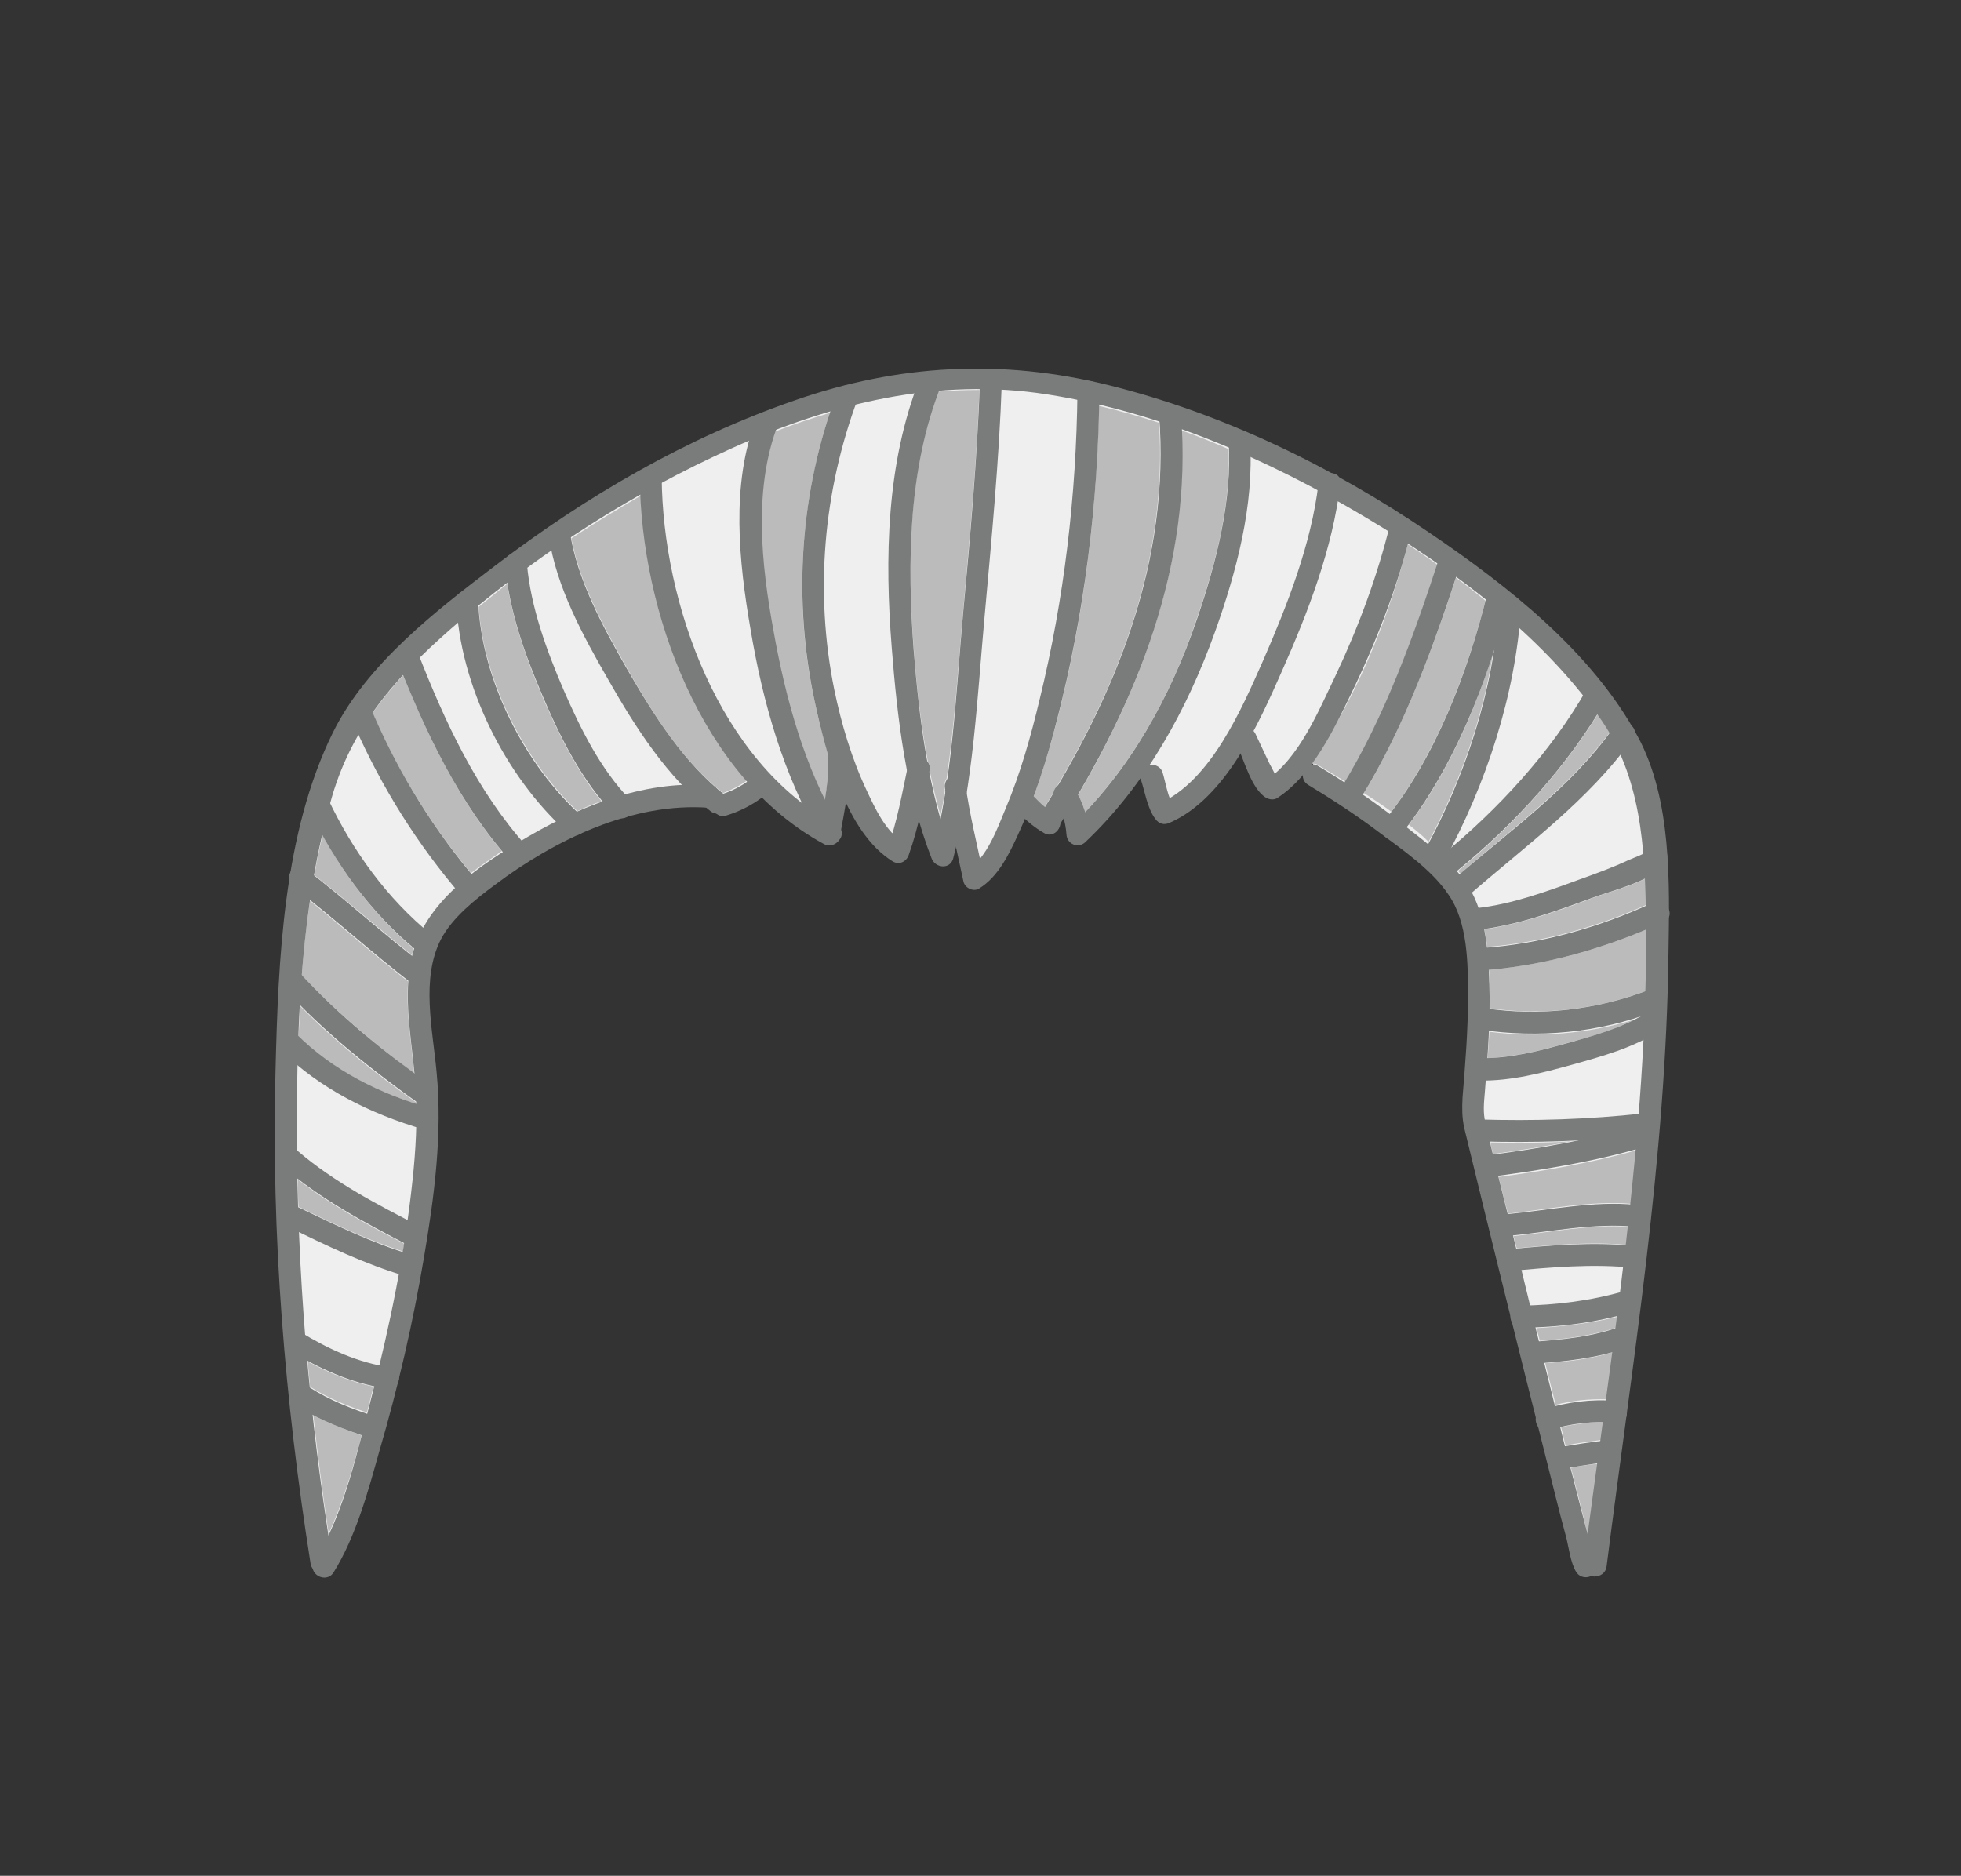 <?xml version="1.0" encoding="utf-8"?>
<!-- Generator: Adobe Illustrator 19.2.0, SVG Export Plug-In . SVG Version: 6.00 Build 0)  -->
<svg version="1.1" id="Layer_1" xmlns="http://www.w3.org/2000/svg" xmlns:xlink="http://www.w3.org/1999/xlink" x="0px" y="0px"
	 viewBox="0 0 358 342.5" style="enable-background:new 0 0 358 342.5;" xml:space="preserve">
<rect x="0" y="0" width="358" height="342.5" fill="#333333" stroke="none"/>
<style type="text/css">
	.st0{fill:#EFEFEF;}
	.st1{fill:#BBBBBC;}
	.st2{fill:#7A7B7B;}
</style>
<g>
	<path class="st0" d="M289.5,285.9c-0.6-0.9-1-2.6-1.2-4c-0.1-0.7-0.3-1.3-0.4-1.9c-1.3-5-2.6-10.2-3.9-15.1l-1.4-5.4l-0.3-0.3
		c0,0-0.1-0.1,0-0.2l0.1-0.4l-4.5-17.8l-0.2-0.3l0-0.3l-0.1-0.4c-2.7-10.9-5.7-22.6-8.4-34.4c-0.4-1.8-0.3-3.4-0.2-5.7l0.1-1.2
		c0.4-5.6,0.9-11.4,0.8-17.1c-0.1-6.2-0.2-14.6-4.7-20.1c-2.6-3.2-5.8-6.2-9.9-9.4l-0.5-0.4l-0.6,0c0,0-0.1-0.1-0.1-0.1l-0.2-0.5
		l-0.4-0.3c-4.6-3.4-9.5-6.3-13.7-8.9l-0.2-5.6l-3.3,4.5c-2.4,3.2-3.6,3.5-3.9,3.5c-0.9,0-2.2-2.3-3.8-6.6l-1.7-4.3l-2.1,3.3
		c-3.8,6.1-7.8,10.1-12.2,12.1c-0.1,0-0.1-0.1-0.2-0.2c-0.8-1.1-1.3-2.9-1.7-4.6c-0.2-0.7-0.4-1.3-0.5-1.9l-1.2-3.8l-2.3,3.2
		c-3,4.2-6.3,8-9.7,11.2c0,0,0,0,0,0c0,0,0,0,0-0.1c-0.1-1.2-0.3-2.4-0.7-3.5l-1.3-4.2l-3.2,5.2l0,0.5c0,0.1-0.1,0.1-0.1,0.2
		c-1.1-0.7-2.1-1.4-3.1-2.3l-2-1.9l-1.1,2.6c-0.4,0.9-0.8,1.8-1.2,2.6c-1.6,3.6-3.5,7.2-6.3,9c-0.3-1.4-0.6-2.8-0.9-4.2l-0.4-2
		l-3.9-0.1c-0.2,0.6-0.3,1.3-0.5,1.9c0,0-0.1-0.1-0.1-0.1c-0.8-2.1-1.6-4.5-2.3-6.9l-2.1-7.2l-1.8,7.3c-0.6,2.4-1.2,4.3-1.8,6.2
		c0,0.1-0.1,0.1-0.1,0.2c-2.8-1.8-5.4-5-7.6-9.6l-2.7-5.7l-1,6.3c-0.2,1.2-0.4,2.5-0.7,3.7l-0.4,1.9l0,0.1l-0.1,0l-0.1,0
		c-3.8-2.1-7.4-4.8-10.8-8.2l-1.3-1.3l-1.4,1.3c-1.8,1.4-3.7,2.3-5.8,3l-0.4-0.2l-0.4,0c-0.4-0.3-0.8-0.6-1.2-1l-0.5-0.4l-0.6,0
		c-0.8,0-1.6-0.1-2.4-0.1c-4.1,0-8.3,0.6-12.6,1.8l-0.2,0.1l-0.2,0.1l-0.3,0l-0.2,0.1c-2.5,0.8-5.1,1.7-7.7,2.9l-0.1,0.1l-0.1,0.1
		l-0.1,0l-0.2,0.1c-5.1,2.3-10.2,5.4-15.2,9.1c-4.1,3-8,6.1-10.4,10.2c-3.8,6.4-2.8,14.4-1.9,21.5c0.1,1.2,0.3,2.3,0.4,3.4
		c1.2,11.7-0.3,23.5-2,33.5c-1.2,7.5-2.8,15-4.6,22.5l-0.1,0.3l0,0.4c0,0.1,0,0.3-0.1,0.3l-0.2,0.3l-0.1,0.4
		c-1,4.1-2.1,8.1-3.2,11.9l-0.6,2.1c-2,6.8-4,13.8-7.5,19.5c0,0,0,0,0,0c0,0-0.1,0-0.1,0l0-0.3l-0.2-0.4
		c-5.1-31.6-7.2-62.1-6.4-90.5c0.3-11.3,0.8-22.4,2.4-33.3l0.1-0.5l-0.2-0.5c0,0,0-0.2,0.1-0.2l0.3-0.4l0.1-0.5
		c1.7-10,4.2-18.2,7.8-25.2c6.4-12.4,19.2-22,29.5-29.8l1.4-1L94,103l0.2-0.1l0.2-0.2c16.7-12.3,33.8-21.6,50.8-27.6
		c11.1-3.9,22.2-5.9,33.1-5.9c7.3,0,14.7,0.9,22,2.6c14,3.2,28.3,8.8,42.6,16.6c5.1,2.8,10.1,5.8,14.9,9c12.7,8.4,28.6,20.1,38.4,36
		c0,0,0.1,0.1,0.1,0.2l0.1,0.2l0.1,0.1l0,0.2l0.1,0.3c5.2,9.1,5.9,20.6,6,31.7l0,0.4l0.1,0.3l-0.1,0.2v0.4c0,1.6,0,3.2,0,4.7
		c-0.2,27.7-3.6,55.1-7.6,85.4l0,0.2l0,0.2l0,0.1l-0.5,3.8c-1,7.8-2.1,15.8-3.1,23.8c0,0.2-0.2,0.2-0.3,0.2l-0.7-0.2l-0.7,0.3
		C289.6,285.9,289.6,285.9,289.5,285.9C289.5,285.9,289.5,285.9,289.5,285.9z"/>
	<path class="st1" d="M285.8,263.9c-0.3-1.1-0.5-2.2-0.8-3.3c2.6-0.6,5.1-0.9,7.8-0.9c-0.1,1.1-0.3,2.1-0.4,3.2
		C290.2,263.2,288,263.5,285.8,263.9z M297,227.3c-6.6-0.6-13.5,0-20.1,0.6c-0.2-0.7-0.4-1.5-0.6-2.2c6.8-0.7,14.2-2.2,21-1.7
		C297.2,225.1,297.1,226.2,297,227.3z M295.4,240.4c-0.1,0.7-0.2,1.3-0.3,2c-4.5,1.5-9.3,2.1-14,2.4c-0.2-0.8-0.4-1.6-0.6-2.3
		C285.5,242.2,290.5,241.6,295.4,240.4z M293.4,255.5c-3.2-0.1-6.3,0.2-9.4,1c-0.6-2.5-1.3-5.1-1.9-7.6c4.2-0.3,8.4-0.8,12.4-2
		C294.1,249.8,293.8,252.7,293.4,255.5z M297.8,219.8c-7.3-0.6-15.3,1-22.5,1.8c-0.6-2.2-1.2-4.5-1.7-6.7c8.4-1.1,17.1-2.6,25.3-4.9
		C298.5,213.2,298.2,216.5,297.8,219.8z M257.2,150.6c6.8-9,11.9-20.3,15.4-31.5c-1.9,12-6.2,24.1-11.8,34.6
		C259.7,152.6,258.5,151.6,257.2,150.6z M249,144.8c7.2-12,12.4-25.9,16.8-39.3c1.8,1.3,3.6,2.7,5.4,4.2c-3.4,13.2-9,27.7-17.2,38.5
		C252.4,147,250.7,145.9,249,144.8z M266.2,159c9.6-7.9,18.7-17.7,25.5-28.6c0.8,1.1,1.5,2.2,2.1,3.4c-7.5,10.1-17.9,17.6-27.2,25.7
		C266.4,159.3,266.3,159.2,266.2,159z M271.9,188.4c8.9,1.1,17.8,0.4,26.4-2.2c-3.9,2-8.3,3.2-12.4,4.3c-4.6,1.3-9.5,2.5-14.3,2.7
		C271.7,191.5,271.8,189.9,271.9,188.4z M300.6,180.9c-9.2,3.4-18.9,4.6-28.6,3.2c0-1.9,0-3.9-0.1-5.8c0-0.4,0-0.8-0.1-1.2
		c9.8-0.9,19.6-3.5,28.8-7.4C300.7,173.5,300.7,177.2,300.6,180.9z M300.6,165.2c-9.1,4.1-19.2,6.9-29.1,7.7
		c-0.1-1.1-0.3-2.1-0.5-3.2c6.6-1,13.1-3.2,19.4-5.6c2.5-1,6.7-2,10-3.7C300.5,162,300.6,163.6,300.6,165.2z M272.1,208.6
		c4.9,0.1,9.9,0.1,14.8-0.2c-4.8,0.9-9.6,1.7-14.3,2.3C272.4,210,272.2,209.3,272.1,208.6z M132,144.8c-7.5-5.9-13.1-14.9-17.8-23.3
		c-4-7.1-8.3-14.9-9.9-23.2c4.1-2.7,8.4-5.3,12.7-7.8c0.9,18.1,7.5,38.2,19.4,52C135,143.5,133.6,144.2,132,144.8z M92.6,106.6
		c1.1,6.9,3.5,13.7,6.2,20.1c2.9,6.8,6.3,13.8,11,19.6c-1.5,0.5-3,1.1-4.4,1.8c-9.6-9.1-17.1-23.7-18-37.3
		C89.1,109.4,90.9,108,92.6,106.6z M56.2,248.6c3.8,2.1,7.8,3.7,12,4.6c-0.1,0.4-0.2,0.8-0.3,1.1c-0.3,1.2-0.6,2.4-0.9,3.6
		c-3.6-1.2-7.1-2.6-10.4-4.7C56.5,251.7,56.3,250.2,56.2,248.6z M54.6,220.4c0,0-0.1,0-0.1,0c-0.1-1.7-0.1-3.3-0.1-5
		c6.1,4.7,12.6,8.2,19.4,11.7c-0.1,0.5-0.2,1-0.2,1.4C67,226.4,60.8,223.4,54.6,220.4z M76,201.6c-7.8-2.6-15.4-6.4-21.5-12.2
		c0.1-1.9,0.2-3.8,0.3-5.7c6.5,6.6,13.7,12.3,21.2,17.6C76,201.4,76,201.5,76,201.6z M55.1,178.1c0.3-4.6,0.8-9.1,1.5-13.6
		c6,4.8,11.8,10,17.9,14.7c-0.4,5.6,0.6,11.2,1.1,16.8C68.4,190.6,61.4,184.8,55.1,178.1z M75.5,173.2c-0.1,0.4-0.2,0.8-0.3,1.2
		c-6-4.8-11.8-9.9-17.8-14.6c0.4-2.4,0.9-4.9,1.5-7.3C63.2,160.4,68.8,167.5,75.5,173.2C75.6,173.2,75.5,173.2,75.5,173.2z M60,280
		c-1.1-7.2-2-14.4-2.8-21.6c2.8,1.5,5.8,2.6,8.8,3.7C64.4,268.2,62.6,274.4,60,280z M86,159.4c-7.3-8.7-13.2-18.4-17.9-29
		c0-0.1-0.1-0.1-0.1-0.2c1.7-2.4,3.6-4.7,5.6-6.9c4.7,11.5,10.2,22.8,18,32.1C89.8,156.7,87.8,158,86,159.4z M150.6,146.3
		c-4.7-9.7-7.6-20.5-9.5-31.1c-2.1-11.6-3.6-25,0.4-36.4c3.3-1.3,6.6-2.4,10-3.4c-5.6,17-6.6,35.4-2.7,53c0.6,2.8,1.4,6.2,2.5,9.6
		C151.3,140.8,151,143.6,150.6,146.3z M171.7,148.9c-0.8-2.7-1.4-5.5-2-8.3c0.1-0.6,0-1.1-0.3-1.5c-1.3-6.9-2.1-14-2.6-20.9
		c-1.2-15.5-1-32,4.5-46.7c2.5-0.2,5-0.3,7.5-0.3c-0.5,13.6-1.8,27.1-3,40.7c-0.9,9.9-1.5,20.3-3,30.3c-0.3,0.4-0.5,1-0.4,1.7
		c0,0.1,0,0.3,0.1,0.4C172.3,145.9,172,147.4,171.7,148.9z M188.7,145.5c1.6-4.5,3-9.1,4.2-13.7c4.9-18.7,7.4-38.3,7.7-57.7
		c3.7,0.9,7.4,1.9,11,3.1c1.5,24.2-6.7,46.2-18.6,66.3c-0.3,0.3-0.6,0.7-0.6,1.1c-0.6,0.9-1.1,1.8-1.7,2.8c-0.7-0.5-1.3-1.1-1.9-1.7
		C188.8,145.6,188.8,145.6,188.7,145.5z M198.1,148.3c-0.3-1.1-0.7-2.1-1.3-3.1c11.8-20.2,20.1-42.4,18.9-66.6
		c2.9,1,5.8,2.2,8.6,3.4c0.4,10.5-2.5,21.4-5.9,31.2C214.1,126.1,207.4,138.5,198.1,148.3z M239.4,139.5c0.7-1.1,1.3-2,1.7-2.7
		c7.2-11.2,12.5-24.4,15.9-37.4c1.8,1.2,3.6,2.4,5.4,3.7c-4.4,13.5-9.5,27.5-16.8,39.6c-1.6-1-3.3-2-4.8-2.9
		C240.3,139.4,239.8,139.4,239.4,139.5z M286.8,268c1.6-0.3,3.3-0.6,4.9-0.7c-0.6,4.4-1.2,8.8-1.8,13.2c-0.1-0.3-0.2-0.6-0.2-0.9
		C288.8,275.7,287.8,271.9,286.8,268z"/>
	<g>
		<g>
			<path class="st2" d="M178.9,69.7c-0.5,14.1-1.8,28.6-3.1,42.6c-1.3,14.4-1.9,30.2-5.7,44.2c1.3,0,2.6,0,3.9,0
				c-4.6-12-6.2-25.4-7.2-37.8c-1.2-16-1-33.2,5-48.3c1-2.4-2.9-3.5-3.9-1.2c-6.1,15.4-6.4,32.8-5.1,49.1c1,12.8,2.6,26.5,7.3,38.5
				c0.7,1.7,3.3,2,3.9,0c3.7-14,4.4-29.3,5.7-43.7c1.3-14.5,2.7-29,3.2-43.5C183,67.1,179,67.1,178.9,69.7L178.9,69.7z"/>
		</g>
		<g>
			<path class="st2" d="M152.8,71.7c-6.8,18.1-8.1,37.8-4,56.7c2,9.1,5.6,23.6,14.2,28.9c1.2,0.7,2.5,0,2.9-1.2
				c1.8-5,2.7-10.2,3.8-15.4c0.5-2.5-3.3-3.6-3.9-1.1c-1.1,5.2-2,10.4-3.8,15.4c1-0.4,2-0.8,2.9-1.2c-3.2-2-5.1-6.1-6.6-9.3
				c-2.8-5.9-4.7-12.3-6-18.6c-3.6-17.8-2-36.2,4.3-53.1C157.5,70.4,153.6,69.3,152.8,71.7L152.8,71.7z"/>
		</g>
		<g>
			<path class="st2" d="M151.1,136.9c0.5,5-0.7,10-1.5,14.9c1-0.4,2-0.8,2.9-1.2c-21.2-11.4-31.5-40.4-31.7-63.4c0-2.6-4-2.6-4,0
				c0.2,24.4,11.2,54.8,33.6,66.9c1,0.6,2.7,0.1,2.9-1.2c0.9-5.2,2.2-10.7,1.7-15.9C154.9,134.4,150.9,134.3,151.1,136.9
				L151.1,136.9z"/>
		</g>
		<g>
			<path class="st2" d="M138,76.6c-4.6,11.9-3.1,26-1,38.2c2.2,13.2,6,26.8,12.9,38.4c1.3,2.2,4.8,0.2,3.5-2
				c-6.5-10.9-10-23.7-12.2-36.1c-2.2-12-3.7-25.8,0.8-37.5C142.8,75.3,138.9,74.3,138,76.6L138,76.6z"/>
		</g>
		<g>
			<path class="st2" d="M100.2,97.9c1.3,9.2,6.3,18.3,10.9,26.3c4.9,8.6,10.7,17.7,18.6,23.9c2,1.6,4.9-1.2,2.8-2.8
				c-7.7-6-13.2-14.8-18-23.1c-4.4-7.7-9.2-16.4-10.5-25.3C103.7,94.3,99.9,95.4,100.2,97.9L100.2,97.9z"/>
		</g>
		<g>
			<path class="st2" d="M92.2,103c0.7,8.2,3.5,16.2,6.7,23.7c3.3,7.8,7.3,15.9,13.3,22.1c1.8,1.9,4.6-1,2.8-2.8
				c-5.4-5.6-9-12.9-12.1-20c-3.1-7.2-6-15.1-6.7-23C96,100.4,92,100.4,92.2,103L92.2,103z"/>
		</g>
		<g>
			<path class="st2" d="M83.3,109.8c0.6,15.2,8.9,32,20.3,42.2c1.9,1.7,4.8-1.1,2.8-2.8c-10.6-9.4-18.5-25.1-19.1-39.3
				C87.2,107.2,83.2,107.2,83.3,109.8L83.3,109.8z"/>
		</g>
		<g>
			<path class="st2" d="M129.5,143.4c-12.3-1-24.7,4.2-35,10.5c-8.3,5-17.6,11.6-19.5,21.7c-1.5,7.8,0.5,15.7,0.9,23.5
				c0.3,5.5,0,11-0.6,16.5c-1.4,13.2-4.1,26.3-7.4,39.2c-2.6,9.9-5,21.5-10.5,30.3c-1.4,2.2,2.1,4.2,3.5,2
				c4.1-6.6,6.3-14.8,8.4-22.3c3.4-11.6,6.1-23.3,8.1-35.2c1.9-11.2,3.4-22.6,2.3-33.9c-0.7-7.7-2.9-17,0.8-24.2
				c2.1-4,6.3-7.3,9.8-9.9c10.9-8.2,25.2-15.2,39.2-14.1C132.1,147.6,132.1,143.6,129.5,143.4L129.5,143.4z"/>
		</g>
		<g>
			<path class="st2" d="M172.5,143.9c0.8,5.8,2.2,11.4,3.4,17.1c0.3,1.2,1.9,1.9,2.9,1.2c3.4-2.1,5.4-6.2,7-9.7
				c3.1-6.7,5.3-13.8,7.1-20.8c5.1-19.6,7.6-39.9,7.8-60.2c0-2.6-4-2.6-4,0c-0.2,18.9-2.4,37.8-6.9,56.2c-1.6,6.7-3.5,13.5-6.2,19.9
				c-1.5,3.6-3.4,9-6.9,11.2c1,0.4,2,0.8,2.9,1.2c-1.2-5.7-2.6-11.3-3.4-17.1C176,140.3,172.1,141.4,172.5,143.9L172.5,143.9z"/>
		</g>
		<g>
			<path class="st2" d="M193.2,151c14.4-22.8,24.6-47.9,22.4-75.4c-0.2-2.5-4.2-2.6-4,0c2.1,26.8-7.8,51.1-21.8,73.3
				C188.4,151.2,191.8,153.2,193.2,151L193.2,151z"/>
		</g>
		<g>
			<path class="st2" d="M224.3,80.5c0.7,10.9-2.3,22.4-5.8,32.6c-4.8,14.1-12.2,27.6-23.1,37.9c1.1,0.5,2.3,0.9,3.4,1.4
				c-0.2-3.2-1-5.8-2.7-8.5c-1.3-2.2-4.8-0.2-3.5,2c1.3,2.1,1.9,4,2.1,6.5c0.1,1.7,2.1,2.6,3.4,1.4c11.1-10.5,18.6-24.2,23.7-38.4
				c3.9-10.9,7.2-23.2,6.4-34.9C228.2,78,224.2,78,224.3,80.5L224.3,80.5z"/>
		</g>
		<g>
			<path class="st2" d="M208.2,142.1c0.8,2.3,1.2,5.4,2.7,7.4c0.7,1,1.7,1.2,2.7,0.7c10.2-4.5,16.2-18.1,20.4-27.6
				c4.8-10.8,9.3-22.5,10.7-34.3c0.3-2.6-3.7-2.5-4,0c-1.3,11-5.7,22.2-10.1,32.3c-3.9,8.8-9.5,21.9-18.9,26.1
				c0.9,0.2,1.8,0.5,2.7,0.7c-1.2-1.6-1.6-4.6-2.2-6.5C211.2,138.6,207.4,139.7,208.2,142.1L208.2,142.1z"/>
		</g>
		<g>
			<path class="st2" d="M225.8,136c1.3,2.7,2.7,8.2,5.4,9.7c0.6,0.3,1.4,0.4,2,0c6.4-4.2,10.3-12.5,13.5-19.1
				c4.6-9.5,8.5-19.6,11-29.9c0.6-2.5-3.3-3.6-3.9-1.1c-2.3,9.5-5.8,18.9-10,27.8c-3,6.2-6.6,15.1-12.7,19.1c0.7,0,1.3,0,2,0
				c0.8,1-0.3-0.5-0.3-0.9c-0.1-0.6-1-2-1.2-2.5c-0.8-1.7-1.6-3.4-2.4-5.1C228.1,131.7,224.6,133.7,225.8,136L225.8,136z"/>
		</g>
		<g>
			<path class="st2" d="M238.8,143.3c4.3,2.6,8.6,5.4,12.6,8.4c4.4,3.3,9.9,7,13,11.6c3.6,5.1,3.6,12.8,3.6,18.7
				c0,6.2-0.5,12.3-1,18.4c-0.1,2-0.1,3.6,0.3,5.5c4.8,19.8,9.7,39.6,14.7,59.4c1.3,5.1,2.5,10.2,3.9,15.3c0.5,1.9,0.8,4.8,1.9,6.5
				c1.5,2.1,4.9,0.1,3.5-2c0.4,0.5-0.2-0.8-0.4-1.2c-0.4-1.4-0.8-2.9-1.2-4.3c-1.2-4.5-2.3-9-3.5-13.5c-3-12-6-24.1-8.9-36.1
				c-2-8.3-4.2-16.6-6.1-24.9c-0.5-2-0.3-3.6-0.1-6c0.5-6.4,1-12.8,0.8-19.3c-0.2-6.3-0.7-13.9-4.6-19.1c-3.2-4.3-8.1-7.7-12.2-11
				c-4.6-3.6-9.4-6.8-14.4-9.8C238.6,138.5,236.6,141.9,238.8,143.3L238.8,143.3z"/>
		</g>
		<g>
			<path class="st2" d="M293.3,286c4.7-37.2,10.9-74.6,11.3-112.2c0.2-12.7,0.6-27.8-5.6-39.3c-8.4-15.5-23.7-27.5-38-37.2
				c-17.8-12.1-37.7-21.8-58.7-27c-19.4-4.8-38.3-3.8-57.2,2.8c-19.7,6.8-38.1,17.5-54.6,30.1c-10.9,8.3-23.5,18-29.7,30.5
				c-9.1,18.4-10,41.6-10.5,61.7c-0.8,30.1,1.7,60.4,6.4,90.1c0.4,2.5,4.3,1.5,3.9-1.1c-4.2-25.9-6.4-52.2-6.4-78.4
				c0-20.1,0.8-41.1,6.4-60.5c4-13.8,12.9-23.2,23.7-32.4c14.8-12.6,31.6-23.3,49.4-31.3c18.2-8.2,37.5-12.9,57.4-9.8
				c20.6,3.2,40.3,11.8,58.1,22.4c15.8,9.4,31.8,21.1,42.6,36.3c7.9,11,8.5,24.1,8.7,37.2c0.4,39.5-6.4,78.9-11.4,117.9
				C289,288.5,293,288.5,293.3,286L293.3,286z"/>
		</g>
		<g>
			<path class="st2" d="M262.7,102c-4.6,14.1-9.9,28.9-17.7,41.6c-1.4,2.2,2.1,4.2,3.5,2c8-13,13.4-28.1,18.1-42.6
				C267.4,100.6,263.5,99.6,262.7,102L262.7,102z"/>
		</g>
		<g>
			<path class="st2" d="M271.5,108.5c-3.5,14.2-9.5,30-18.8,41.4c-1.6,2,1.2,4.8,2.8,2.8c9.7-11.9,16.2-28.4,19.9-43.2
				C276,107,272.2,106,271.5,108.5L271.5,108.5z"/>
		</g>
		<g>
			<path class="st2" d="M273.6,110.8c-0.9,15.3-6.2,31.2-13.5,44.5c-1.2,2.3,2.2,4.3,3.5,2c7.7-14,13.1-30.5,14.1-46.5
				C277.8,108.2,273.8,108.2,273.6,110.8L273.6,110.8z"/>
		</g>
		<g>
			<path class="st2" d="M265.9,159.1c10.6-8.6,20.4-19.4,27.3-31.3c1.3-2.2-2.2-4.3-3.5-2c-6.6,11.6-16.3,22.1-26.6,30.5
				C261.1,157.9,263.9,160.8,265.9,159.1L265.9,159.1z"/>
		</g>
		<g>
			<path class="st2" d="M268,163.6c10.4-9.1,22-17.4,30.1-28.8c1.5-2.1-2-4.1-3.5-2c-7.8,11.1-19.4,19.2-29.5,28
				C263.2,162.5,266,165.3,268,163.6L268,163.6z"/>
		</g>
		<g>
			<path class="st2" d="M269.6,169.8c7.2-0.8,14.1-3.3,20.9-5.8c3.7-1.4,10.8-3,13.4-6.2c1.6-2-1.2-4.9-2.8-2.8
				c-0.8,1-2.6,1.5-3.7,2c-3,1.4-6,2.5-9.1,3.6c-6,2.2-12.3,4.5-18.6,5.2C267.1,166.1,267.1,170.1,269.6,169.8L269.6,169.8z"/>
		</g>
		<g>
			<path class="st2" d="M270.4,177.2c11.5-0.8,22.9-4.1,33.4-8.9c2.3-1.1,0.3-4.5-2-3.5c-9.7,4.5-20.6,7.6-31.3,8.3
				C267.8,173.4,267.8,177.4,270.4,177.2L270.4,177.2z"/>
		</g>
		<g>
			<path class="st2" d="M270.1,188c10.8,1.6,21.7,0.6,31.9-3.3c2.4-0.9,1.3-4.8-1.1-3.9c-9.5,3.6-19.7,4.8-29.8,3.3
				C268.7,183.8,267.6,187.6,270.1,188L270.1,188z"/>
		</g>
		<g>
			<path class="st2" d="M270.2,197.3c5.6,0.1,11.4-1.4,16.8-2.9c5.4-1.5,11.2-3.1,16-6.2c2.2-1.4,0.2-4.8-2-3.5
				c-4.5,2.9-10,4.4-15,5.8c-5,1.4-10.5,2.8-15.7,2.7C267.6,193.2,267.6,197.2,270.2,197.3L270.2,197.3z"/>
		</g>
		<g>
			<path class="st2" d="M269.9,208.4c10,0.3,20.1,0,30.1-1.1c2.5-0.3,2.6-4.3,0-4c-10,1.1-20.1,1.4-30.1,1.1
				C267.3,204.3,267.3,208.3,269.9,208.4L269.9,208.4z"/>
		</g>
		<g>
			<path class="st2" d="M271.2,215c9.9-1.3,20.2-2.9,29.7-5.8c2.5-0.8,1.4-4.6-1.1-3.9c-9.2,2.8-19.2,4.5-28.7,5.7
				C268.7,211.3,268.7,215.3,271.2,215L271.2,215z"/>
		</g>
		<g>
			<path class="st2" d="M275.1,225.7c7.5-0.7,15.9-2.5,23.5-1.7c2.6,0.3,2.5-3.7,0-4c-7.5-0.8-16,1-23.5,1.7
				C272.5,221.9,272.5,225.9,275.1,225.7L275.1,225.7z"/>
		</g>
		<g>
			<path class="st2" d="M275.5,232.1c7.4-0.7,15.4-1.4,22.8-0.6c2.6,0.3,2.5-3.7,0-4c-7.4-0.8-15.4-0.1-22.8,0.6
				C273,228.4,273,232.4,275.5,232.1L275.5,232.1z"/>
		</g>
		<g>
			<path class="st2" d="M277.7,242.4c6.8,0,13.6-0.9,20.1-2.8c2.5-0.7,1.4-4.6-1.1-3.9c-6.2,1.8-12.6,2.6-19.1,2.7
				C275.1,238.4,275.1,242.4,277.7,242.4L277.7,242.4z"/>
		</g>
		<g>
			<path class="st2" d="M279.9,249c5.8-0.4,11.8-1,17.3-3c2.4-0.9,1.4-4.8-1.1-3.9c-5.2,2-10.8,2.5-16.3,2.9
				C277.4,245.2,277.4,249.2,279.9,249L279.9,249z"/>
		</g>
		<g>
			<path class="st2" d="M282.8,261.1c4.1-1.2,8-1.7,12.3-1.3c2.6,0.2,2.5-3.8,0-4c-4.6-0.4-8.9,0.2-13.3,1.5
				C279.3,258,280.3,261.8,282.8,261.1L282.8,261.1z"/>
		</g>
		<g>
			<path class="st2" d="M285.1,268.2c2.9-0.4,5.6-1,8.5-1.2c2.6-0.1,2.6-4.1,0-4c-3.2,0.2-6.4,0.9-9.6,1.3
				C281.5,264.7,282.6,268.5,285.1,268.2L285.1,268.2z"/>
		</g>
		<g>
			<path class="st2" d="M72.4,120.3c5.2,13.2,11.4,26.5,21,37.1c1.7,1.9,4.5-0.9,2.8-2.8c-9.1-10.1-15-22.8-19.9-35.4
				C75.3,116.9,71.5,117.9,72.4,120.3L72.4,120.3z"/>
		</g>
		<g>
			<path class="st2" d="M64.7,132.5c5,11.3,11.5,21.7,19.6,31.1c1.7,2,4.5-0.9,2.8-2.8c-7.8-9.1-14.1-19.3-18.9-30.3
				C67.1,128.2,63.6,130.2,64.7,132.5L64.7,132.5z"/>
		</g>
		<g>
			<path class="st2" d="M56.5,147.9c4.6,9.7,11.2,18.8,19.5,25.6c2,1.6,4.8-1.2,2.8-2.8c-8.1-6.6-14.4-15.3-18.9-24.8
				C58.8,143.5,55.4,145.6,56.5,147.9L56.5,147.9z"/>
		</g>
		<g>
			<path class="st2" d="M53.6,162c7.5,5.7,14.4,12.1,21.9,17.8c2,1.6,4-1.9,2-3.5c-7.5-5.7-14.4-12.1-21.9-17.8
				C53.6,157,51.6,160.4,53.6,162L53.6,162z"/>
		</g>
		<g>
			<path class="st2" d="M51.7,180.3c7.5,8.2,16.2,15.1,25.2,21.5c2.1,1.5,4.1-2,2-3.5c-8.8-6.2-17.1-12.9-24.4-20.9
				C52.8,175.6,50,178.4,51.7,180.3L51.7,180.3z"/>
		</g>
		<g>
			<path class="st2" d="M51.2,191.7c7.2,7.1,16.5,11.7,26.1,14.5c2.5,0.7,3.5-3.1,1.1-3.9c-9-2.6-17.6-6.8-24.3-13.5
				C52.2,187.1,49.4,189.9,51.2,191.7L51.2,191.7z"/>
		</g>
		<g>
			<path class="st2" d="M51.6,213c7,6,14.9,10.2,23,14.4c2.3,1.2,4.3-2.3,2-3.5c-7.8-4-15.5-8-22.2-13.7
				C52.5,208.5,49.6,211.4,51.6,213L51.6,213z"/>
		</g>
		<g>
			<path class="st2" d="M52.6,224c6.9,3.4,14,6.8,21.4,9c2.5,0.7,3.5-3.1,1.1-3.9c-7.1-2.1-13.8-5.4-20.5-8.6
				C52.3,219.4,50.3,222.8,52.6,224L52.6,224z"/>
		</g>
		<g>
			<path class="st2" d="M52.8,246.6c5.6,3.3,11.1,5.9,17.6,6.9c0.2-1.3,0.4-2.6,0.5-3.9c-0.3,0-0.7-0.1-1-0.1c-2.6-0.3-2.5,3.7,0,4
				c0.3,0,0.7,0.1,1,0.1c2.2,0.2,2.8-3.6,0.5-3.9c-6.1-0.9-11.3-3.3-16.6-6.5C52.6,241.8,50.6,245.3,52.8,246.6L52.8,246.6z"/>
		</g>
		<g>
			<path class="st2" d="M54.3,256.7c4.1,2.7,8.6,4.3,13.3,5.9c2.5,0.8,3.5-3.1,1.1-3.9c-4.4-1.4-8.5-3-12.4-5.5
				C54.2,251.8,52.2,255.3,54.3,256.7L54.3,256.7z"/>
		</g>
		<g>
			<path class="st2" d="M132.6,148.9c2.3-0.7,4.5-1.8,6.4-3.2c0.9-0.7,1.3-1.7,0.7-2.7c-0.5-0.8-1.9-1.4-2.7-0.7
				c-1.7,1.3-3.5,2.2-5.5,2.8C129,145.8,130.1,149.7,132.6,148.9L132.6,148.9z"/>
		</g>
		<g>
			<path class="st2" d="M186.1,148.5c1.3,1.4,2.9,2.7,4.5,3.6c2.2,1.3,4.3-2.2,2-3.5c-1.4-0.8-2.6-1.8-3.7-3c-0.7-0.8-2.1-0.7-2.8,0
				C185.3,146.5,185.3,147.7,186.1,148.5L186.1,148.5z"/>
		</g>
	</g>
</g>
</svg>
